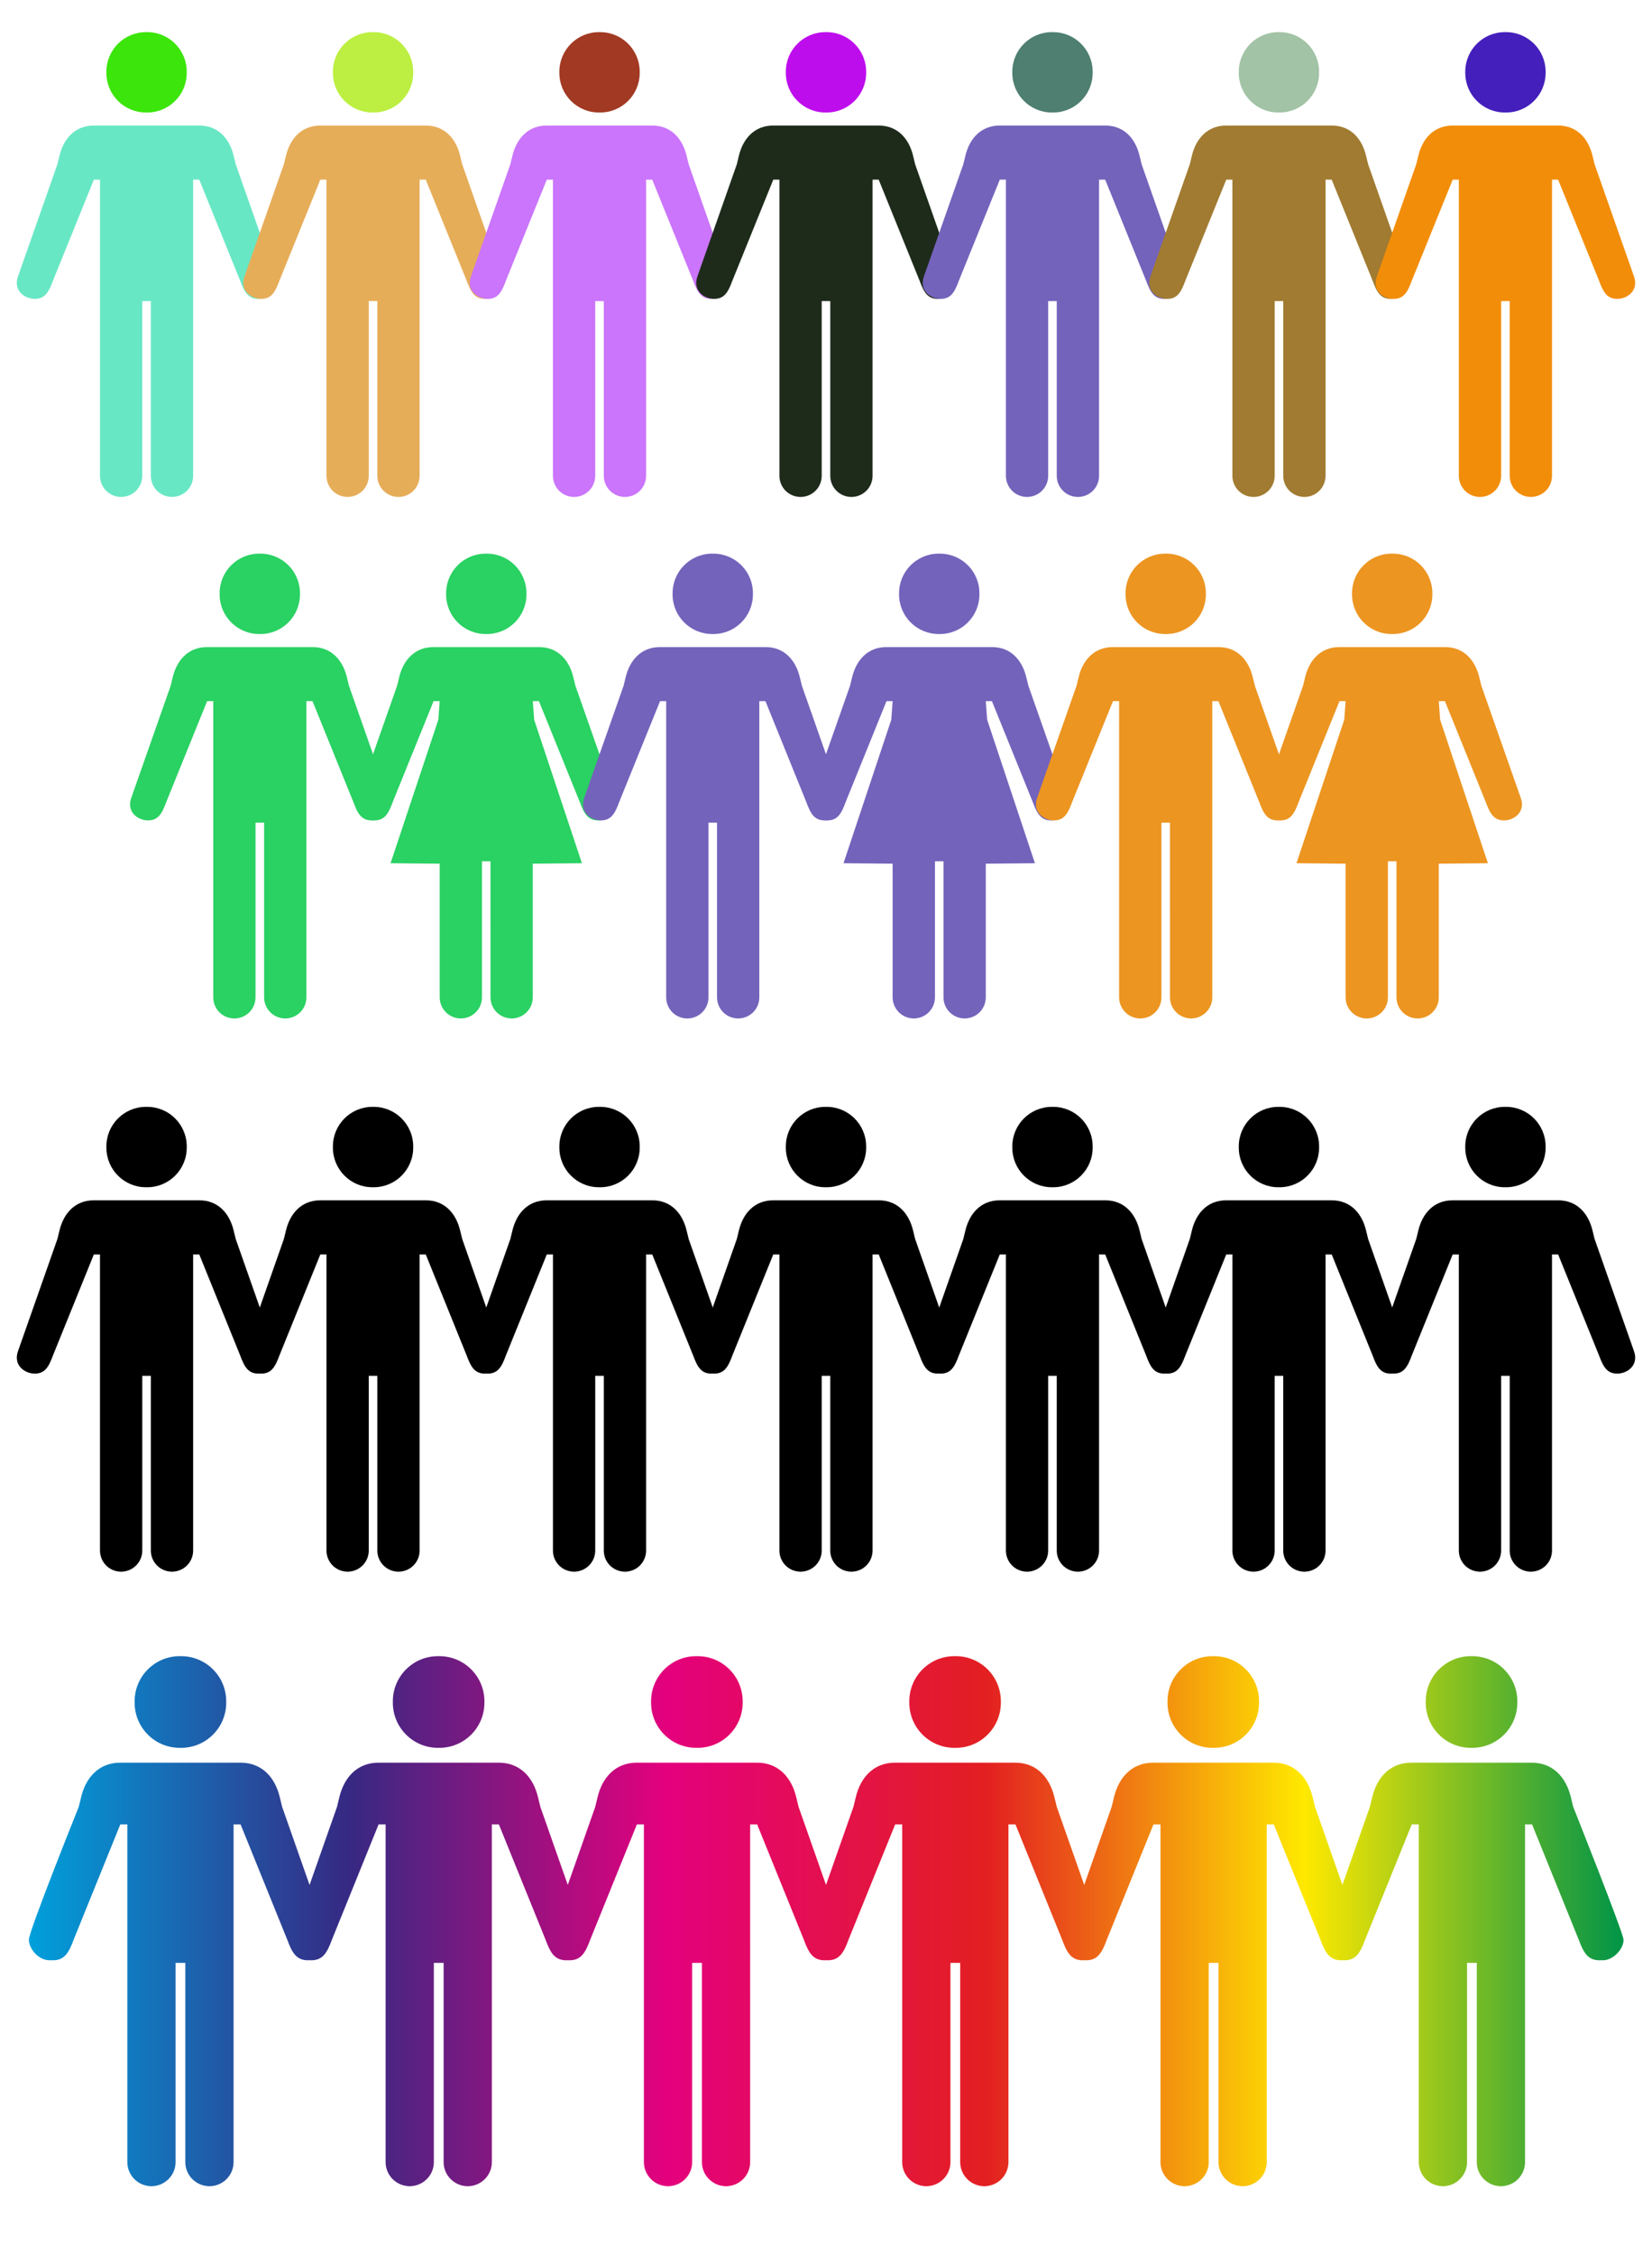 <?xml version="1.0" encoding="utf-8"?>
<!-- Generator: Adobe Illustrator 16.0.0, SVG Export Plug-In . SVG Version: 6.00 Build 0)  -->
<!DOCTYPE svg PUBLIC "-//W3C//DTD SVG 1.1//EN" "http://www.w3.org/Graphics/SVG/1.1/DTD/svg11.dtd">
<svg version="1.1" xmlns="http://www.w3.org/2000/svg" xmlns:xlink="http://www.w3.org/1999/xlink" x="0px" y="0px"
	 width="82.496px" height="112.541px" viewBox="0 0 82.496 112.541" enable-background="new 0 0 82.496 112.541"
	 xml:space="preserve">
<g id="Layer_1" display="none">
	<g id="Layer_1_1_">
		<g display="inline">
			<line fill="none" x1="81.552" y1="6.5" x2="39.936" y2="6.5"/>
			<path fill="#1D1D1B" d="M39.936,6h41.616c0.521,0,0.943,0.224,0.943,0.5S82.074,7,81.552,7H39.936
				c-0.521,0-0.942-0.224-0.942-0.5S39.415,6,39.936,6z"/>
		</g>
		<g display="inline">
			<line fill="none" x1="72.292" y1="0.5" x2="30.68" y2="0.5"/>
			<path fill="#1D1D1B" d="M30.68,0h41.612c0.521,0,0.942,0.224,0.942,0.5S72.813,1,72.292,1H30.68c-0.521,0-0.942-0.224-0.942-0.5
				S30.159,0,30.68,0z"/>
		</g>
		<g display="inline">
			<line fill="none" x1="35.641" y1="6.5" x2="24.331" y2="6.5"/>
			<path fill="#1D1D1B" d="M24.331,6h11.31c0.521,0,0.942,0.224,0.942,0.5S36.162,7,35.641,7h-11.31c-0.521,0-0.942-0.224-0.942-0.5
				S23.811,6,24.331,6z"/>
		</g>
		<g display="inline">
			<line fill="none" x1="53.005" y1="13.563" x2="41.695" y2="13.563"/>
			<path fill="#1D1D1B" d="M41.695,13.063h11.311c0.52,0,0.94,0.224,0.94,0.5s-0.422,0.5-0.94,0.5H41.695
				c-0.521,0-0.942-0.224-0.942-0.5S41.174,13.063,41.695,13.063z"/>
		</g>
		<g display="inline">
			<line fill="none" x1="27.43" y1="112.041" x2="15.21" y2="112.041"/>
			<path fill="#1D1D1B" d="M27.43,112.541H15.21c-0.276,0-0.5-0.224-0.5-0.5c0-0.274,0.224-0.5,0.5-0.5h12.22
				c0.276,0,0.5,0.226,0.5,0.5C27.93,112.317,27.707,112.541,27.43,112.541z"/>
		</g>
		<g display="inline">
			<line fill="none" x1="15.364" y1="106.498" x2="9.254" y2="106.498"/>
			<path fill="#1D1D1B" d="M15.364,106.998h-6.11c-0.276,0-0.5-0.226-0.5-0.5c0-0.276,0.224-0.5,0.5-0.5h6.109
				c0.276,0,0.5,0.224,0.5,0.5C15.864,106.772,15.64,106.998,15.364,106.998z"/>
		</g>
		<g display="inline">
			<line fill="none" x1="40.919" y1="106.498" x2="18.418" y2="106.498"/>
			<path fill="#1D1D1B" d="M40.919,106.998h-22.5c-0.276,0-0.5-0.226-0.5-0.5c0-0.276,0.224-0.5,0.5-0.5h22.5
				c0.276,0,0.5,0.224,0.5,0.5C41.419,106.772,41.195,106.998,40.919,106.998z"/>
		</g>
		<path display="inline" fill="#B7343E" d="M75.833,92.656c0,2.763-2.268,5.005-5.064,5.005H5.063C2.267,97.662,0,95.419,0,92.656
			V24.499c0-2.764,2.267-5.005,5.063-5.005h65.706c2.797,0,5.064,2.241,5.064,5.005V92.656z"/>
		<path display="inline" fill="#FFFFFF" d="M70.98,89.201c0,2.541-1.934,4.604-4.318,4.604H9.17c-2.384,0-4.317-2.063-4.317-4.604
			V24.099c0-2.544,1.933-4.604,4.317-4.604h57.492c2.385,0,4.318,2.061,4.318,4.604V89.201z"/>
		<path display="inline" fill="#4C4040" d="M75.833,29.189v-4.69c0-2.764-2.268-5.005-5.064-5.005H5.063
			C2.267,19.494,0,21.735,0,24.499v4.69H75.833z"/>
		<ellipse display="inline" fill="#FFFEFA" cx="17.513" cy="24.343" rx="1.846" ry="1.823"/>
		<ellipse display="inline" fill="#FFFEFA" cx="12.449" cy="24.343" rx="1.846" ry="1.823"/>
		<ellipse display="inline" fill="#FFFEFA" cx="7.385" cy="24.343" rx="1.846" ry="1.823"/>
		<path display="inline" fill="#FFFEFA" d="M24.133,24.343c0,1.005,0.827,1.823,1.846,1.823h43.498c1.021,0,1.847-0.818,1.847-1.823
			l0,0c0-1.008-0.828-1.825-1.847-1.825H25.979C24.96,22.518,24.133,23.335,24.133,24.343L24.133,24.343z"/>
		<path display="inline" fill="#43D98E" d="M56.639,38.147c0,0.536-0.3,0.973-0.667,0.973H10.521c-0.369,0-0.667-0.437-0.667-0.973
			v-2.183c0-0.538,0.299-0.973,0.667-0.973h45.451c0.369,0,0.667,0.435,0.667,0.973V38.147z"/>
		<path display="inline" fill="#FF918C" d="M63.996,72.271c0,0.535-0.3,0.973-0.668,0.973h-25.24c-0.369,0-0.667-0.438-0.667-0.973
			v-2.184c0-0.537,0.299-0.973,0.667-0.973h25.24c0.368,0,0.666,0.436,0.666,0.973v2.184H63.996z"/>
		<path display="inline" fill="#FFC250" d="M65.71,46.099c0,0.537-0.348,0.973-0.777,0.973H10.631c-0.43,0-0.778-0.437-0.778-0.973
			v-2.182c0-0.537,0.348-0.973,0.778-0.973h54.302c0.43,0,0.777,0.436,0.777,0.973V46.099z"/>
		<path display="inline" fill="#43D98E" d="M58.162,76.841H10.521c-0.369,0-0.667,0.436-0.667,0.973v2.184
			c0,0.537,0.299,0.973,0.667,0.973h47.641V76.841z"/>
		<path display="inline" fill="#045B78" d="M48.117,87.948c0,0.537-0.348,0.973-0.777,0.973H10.631c-0.43,0-0.778-0.436-0.778-0.973
			v-2.182c0-0.539,0.348-0.974,0.778-0.974h36.708c0.43,0,0.777,0.435,0.777,0.974V87.948z"/>
		<path display="inline" fill="#045B78" d="M57.662,55.177c0,0.537-0.299,0.973-0.666,0.973H38.088
			c-0.369,0-0.667-0.436-0.667-0.973v-2.182c0-0.538,0.299-0.973,0.667-0.973h18.906c0.369,0,0.668,0.435,0.668,0.973V55.177
			L57.662,55.177z"/>
		<path display="inline" fill="#43D98E" d="M65.71,63.724c0,0.535-0.348,0.974-0.777,0.974H38.199c-0.43,0-0.778-0.438-0.778-0.974
			V61.54c0-0.537,0.348-0.973,0.778-0.973h26.734c0.43,0,0.777,0.436,0.777,0.973V63.724z"/>
		<path display="inline" fill="#FF918C" d="M10.117,54.214c0-1.65,1.35-3,3-3h15.197c1.65,0,3,1.35,3,3v15.221c0,1.648-1.35,3-3,3
			H13.117c-1.65,0-3-1.352-3-3V54.214z"/>
	</g>
	<g id="Layer_2" display="inline">
		<g>
			<path fill="#6D6E71" d="M69.455,40.897C68.597,7.25,47.044,5.598,42.207,5.652c-0.641,0.007-1.277,0.007-1.917,0
				C35.45,5.598,13.898,7.25,13.04,40.897c0,0,1.397,15.707-1.374,23.833c-0.524,1.537,0.199,3.226,1.696,3.855
				c3.903,1.643,11.144,3.813,17.279,0.746h10.605h10.606c6.136,3.066,13.376,0.896,17.278-0.746
				c1.496-0.63,2.222-2.318,1.697-3.855C68.057,56.604,69.455,40.897,69.455,40.897z"/>
			<path fill="#F8D8A7" d="M41.248,67.214L41.248,67.214c-10.31,0-18.667-8.355-18.667-18.666V35.395
				c0-10.309,8.357-18.667,18.666-18.667h0.001c10.308,0,18.666,8.357,18.666,18.667v13.153
				C59.914,58.856,51.556,67.214,41.248,67.214z"/>
			<path fill="#6D6E71" d="M53.265,20.884c-3.225-2.658-5.674-4.993-10.18-4.993l-1.334,0.083
				c-10.398-1.987-22.45,12.746-19.299,19.317l-0.031,0.094C39.793,35,49.244,26.295,53.265,20.884z"/>
			<path fill="#6D6E71" d="M59.824,33.57c2.19-0.746-3-10.526-6.713-13.586v1C53.111,20.984,52.05,28.663,59.824,33.57z"/>
			<path fill="#6D6E71" d="M71,81.381C59.777,70.878,41.247,70.877,41.247,70.877s-18.529,0.001-29.751,10.504
				C0.273,91.886,0.467,99.388,0.467,99.388l0,0c0,4.146,3.359,7.502,7.503,7.502h33.277h33.278c4.145,0,7.503-3.356,7.503-7.502
				l0,0C82.028,99.388,82.222,91.886,71,81.381z"/>
			<path fill="#919191" d="M39.577,70.94c-3.236,0.188-10.69,0.959-18.022,4.076l-2.997,5.35l6.609,6.506l-2.586,6.005l8.789,14.013
				h8.207V70.94z"/>
			<path fill="#919191" d="M42.917,70.94c3.236,0.188,10.69,0.959,18.022,4.076l2.997,5.35l-6.609,6.506l2.586,6.005l-8.789,14.013
				h-8.207V70.94z"/>
			<path fill="#F2F2F2" d="M46.856,106.89l10.472-33.227V73.66c-8.438-2.782-16.081-2.783-16.081-2.783s-7.641,0-16.08,2.783v0.004
				l10.472,33.228h5.608h5.609V106.89z"/>
			<path fill="#F8D8A7" d="M41.248,67.214L41.248,67.214c-4.268,0-8.198-1.436-11.342-3.845v8.282
				c0,6.264,5.077,11.343,11.341,11.343l0,0c6.265,0,11.342-5.079,11.342-11.343v-8.282C49.445,65.778,45.515,67.214,41.248,67.214z
				"/>
			<path fill="#EFCC9E" d="M29.906,71.487c14.614,1.727,20.844-6.875,20.844-6.875c-2.783,1.652-6.03,2.602-9.501,2.602h-0.001
				c-4.267,0-8.197-1.436-11.341-3.845V71.487z"/>
			<path fill="#D42B27" d="M20.701,46.063v-11.86c0-11.329,9.217-20.546,20.547-20.546c11.328,0,20.546,9.217,20.546,20.546v11.859
				h3.002V34.203c0-12.984-10.563-23.548-23.548-23.548s-23.55,10.563-23.55,23.548v11.859L20.701,46.063L20.701,46.063z"/>
			<path fill="#D42B27" d="M20.701,51.163L20.701,51.163V36.135l0,0c-4.039,0-7.313,3.274-7.313,7.313v0.402
				C13.389,47.888,16.662,51.163,20.701,51.163z"/>
			<path fill="#D42B27" d="M61.794,51.163L61.794,51.163V36.135l0,0c4.039,0,7.313,3.274,7.313,7.313v0.402
				C69.107,47.888,65.833,51.163,61.794,51.163z"/>
			<g>
				<path fill="#D42B27" d="M43.643,62.34l-0.08-1.875l8.362-0.358c5.75-0.246,10.598-4.15,12.063-9.715l0.62-2.354l1.814,0.479
					l-0.62,2.354c-1.679,6.363-7.222,10.83-13.8,11.111L43.643,62.34z"/>
			</g>
			<path fill="#D42B27" d="M45.279,63.369h-1.891c-1.184,0-2.141-0.958-2.141-2.142l0,0c0-1.182,0.958-2.141,2.141-2.141h1.891
				c1.182,0,2.141,0.959,2.141,2.141l0,0C47.419,62.411,46.46,63.369,45.279,63.369z"/>
		</g>
	</g>
</g>
<g id="Layer_2_1_">
	<g>
		<g>
			<path fill="#68E7C5" d="M7.105,15.026v8.717c0,0.563-0.442,1.022-0.998,1.053H6.104c-0.019,0.002-0.037,0.003-0.055,0.003
				s-0.036-0.001-0.055-0.003H5.991c-0.269-0.015-0.511-0.129-0.689-0.306c-0.19-0.191-0.309-0.455-0.309-0.747V8.965H4.688
				l-2.042,5.039c-0.215,0.587-0.408,0.91-0.91,0.91c-0.503,0-1.106-0.419-0.825-1.155l1.956-5.563c0.1-0.413,0,0,0.1-0.413
				c0.206-0.87,0.783-1.518,1.716-1.518h5.271c0.934,0,1.511,0.647,1.716,1.518c0.101,0.413,0,0,0.101,0.413l1.956,5.563
				c0.281,0.735-0.322,1.155-0.825,1.155c-0.502,0-0.694-0.323-0.91-0.91L9.95,8.965H9.645v14.778c0,0.292-0.119,0.556-0.31,0.747
				c-0.178,0.177-0.42,0.292-0.688,0.306H8.643c-0.018,0.002-0.036,0.003-0.054,0.003c-0.019,0-0.036-0.001-0.055-0.003H8.531
				c-0.557-0.031-0.998-0.49-0.998-1.053v-8.717H7.105z"/>
			<path fill="#3CE50B" d="M7.288,5.614c-1.091,0-1.975-0.884-1.975-1.974V3.578c0-1.09,0.884-1.974,1.975-1.974h0.063
				c1.09,0,1.974,0.884,1.974,1.974V3.64c0,1.09-0.884,1.974-1.974,1.974H7.288z"/>
		</g>
		<g>
			<path fill="#E6AD59" d="M18.414,15.026v8.717c0,0.563-0.441,1.022-0.997,1.053h-0.003c-0.019,0.002-0.037,0.003-0.055,0.003
				c-0.019,0-0.037-0.001-0.055-0.003h-0.003c-0.269-0.015-0.51-0.129-0.689-0.306c-0.19-0.191-0.309-0.455-0.309-0.747V8.965
				h-0.306l-2.042,5.039c-0.215,0.587-0.408,0.91-0.91,0.91c-0.503,0-1.106-0.419-0.824-1.155l1.955-5.563
				c0.101-0.413,0,0,0.101-0.413c0.205-0.87,0.783-1.518,1.716-1.518h5.272c0.933,0,1.51,0.647,1.716,1.518c0.1,0.413,0,0,0.1,0.413
				l1.956,5.563c0.281,0.735-0.322,1.155-0.824,1.155c-0.503,0-0.695-0.323-0.911-0.91L21.26,8.965h-0.306v14.778
				c0,0.292-0.119,0.556-0.309,0.747c-0.178,0.177-0.419,0.292-0.688,0.306h-0.004c-0.018,0.002-0.036,0.003-0.054,0.003
				c-0.019,0-0.037-0.001-0.055-0.003h-0.003c-0.557-0.031-0.998-0.49-0.998-1.053v-8.717H18.414z"/>
			<path fill="#BCEF41" d="M18.597,5.614c-1.089,0-1.973-0.884-1.973-1.974V3.578c0-1.09,0.884-1.974,1.973-1.974h0.063
				c1.09,0,1.974,0.884,1.974,1.974V3.64c0,1.09-0.884,1.974-1.974,1.974H18.597z"/>
		</g>
		<g>
			<path fill="#CA75FB" d="M29.724,15.026v8.717c0,0.563-0.442,1.022-0.998,1.053h-0.004c-0.018,0.002-0.036,0.003-0.054,0.003
				s-0.036-0.001-0.055-0.003h-0.003c-0.269-0.015-0.511-0.129-0.689-0.306c-0.19-0.191-0.309-0.455-0.309-0.747V8.965h-0.306
				l-2.042,5.039c-0.214,0.587-0.407,0.91-0.91,0.91c-0.503,0-1.106-0.419-0.824-1.155l1.955-5.563c0.101-0.413,0,0,0.101-0.413
				c0.206-0.87,0.782-1.518,1.716-1.518h5.272c0.933,0,1.51,0.647,1.716,1.518c0.1,0.413,0,0,0.1,0.413l1.956,5.563
				c0.282,0.735-0.321,1.155-0.824,1.155c-0.502,0-0.695-0.323-0.91-0.91l-2.042-5.039h-0.306v14.778
				c0,0.292-0.119,0.556-0.309,0.747c-0.178,0.177-0.42,0.292-0.689,0.306h-0.003c-0.019,0.002-0.036,0.003-0.054,0.003
				c-0.019,0-0.037-0.001-0.055-0.003H31.15c-0.556-0.031-0.998-0.49-0.998-1.053v-8.717H29.724z"/>
			<path fill="#A23923" d="M29.907,5.614c-1.09,0-1.974-0.884-1.974-1.974V3.578c0-1.09,0.884-1.974,1.974-1.974h0.063
				c1.091,0,1.975,0.884,1.975,1.974V3.64c0,1.09-0.884,1.974-1.975,1.974H29.907z"/>
		</g>
		<g>
			<path fill="#1E2B1B" d="M41.034,15.026v8.717c0,0.563-0.441,1.022-0.998,1.053h-0.003c-0.018,0.002-0.036,0.003-0.055,0.003
				c-0.018,0-0.036-0.001-0.054-0.003H39.92c-0.27-0.015-0.511-0.129-0.689-0.306c-0.191-0.191-0.309-0.455-0.309-0.747V8.965
				h-0.306l-2.042,5.039c-0.215,0.587-0.408,0.91-0.911,0.91c-0.502,0-1.106-0.419-0.824-1.155l1.956-5.563c0.1-0.413,0,0,0.1-0.413
				c0.206-0.87,0.783-1.518,1.716-1.518h5.271c0.935,0,1.511,0.647,1.717,1.518c0.1,0.413,0,0,0.1,0.413l1.956,5.563
				c0.281,0.735-0.321,1.155-0.824,1.155c-0.502,0-0.696-0.323-0.911-0.91l-2.041-5.039h-0.306v14.778
				c0,0.292-0.119,0.556-0.31,0.747c-0.178,0.177-0.419,0.292-0.688,0.306h-0.004c-0.018,0.002-0.036,0.003-0.054,0.003
				c-0.019,0-0.037-0.001-0.055-0.003h-0.004c-0.556-0.031-0.997-0.49-0.997-1.053v-8.717H41.034z"/>
			<path fill="#BE0DED" d="M41.216,5.614c-1.09,0-1.974-0.884-1.974-1.974V3.578c0-1.09,0.884-1.974,1.974-1.974h0.063
				c1.09,0,1.974,0.884,1.974,1.974V3.64c0,1.09-0.884,1.974-1.974,1.974H41.216z"/>
		</g>
		<g>
			<path fill="#7463BB" d="M52.343,15.026v8.717c0,0.563-0.442,1.022-0.998,1.053h-0.003c-0.019,0.002-0.036,0.003-0.056,0.003
				c-0.017,0-0.034-0.001-0.054-0.003H51.23c-0.269-0.015-0.511-0.129-0.689-0.306c-0.19-0.191-0.309-0.455-0.309-0.747V8.965
				h-0.305l-2.043,5.039c-0.215,0.587-0.407,0.91-0.91,0.91c-0.502,0-1.106-0.419-0.824-1.155l1.955-5.563
				c0.101-0.413,0,0,0.101-0.413c0.205-0.87,0.783-1.518,1.716-1.518h5.271c0.935,0,1.511,0.647,1.717,1.518
				c0.099,0.413,0,0,0.099,0.413l1.957,5.563c0.282,0.735-0.321,1.155-0.825,1.155c-0.502,0-0.695-0.323-0.909-0.91l-2.042-5.039
				h-0.306v14.778c0,0.292-0.119,0.556-0.31,0.747c-0.178,0.177-0.419,0.292-0.688,0.306h-0.004
				c-0.018,0.002-0.035,0.003-0.055,0.003c-0.019,0-0.036-0.001-0.054-0.003h-0.004c-0.556-0.031-0.998-0.49-0.998-1.053v-8.717
				H52.343z"/>
			<path fill="#4E7F71" d="M52.527,5.614c-1.092,0-1.975-0.884-1.975-1.974V3.578c0-1.09,0.883-1.974,1.975-1.974h0.063
				c1.09,0,1.974,0.884,1.974,1.974V3.64c0,1.09-0.884,1.974-1.974,1.974H52.527z"/>
		</g>
		<g>
			<path fill="#A07B31" d="M63.653,15.026v8.717c0,0.563-0.441,1.022-0.998,1.053h-0.003c-0.019,0.002-0.036,0.003-0.054,0.003
				c-0.02,0-0.036-0.001-0.056-0.003H62.54c-0.269-0.015-0.511-0.129-0.689-0.306c-0.19-0.191-0.309-0.455-0.309-0.747V8.965h-0.306
				l-2.042,5.039c-0.216,0.587-0.407,0.91-0.911,0.91c-0.502,0-1.105-0.419-0.823-1.155l1.955-5.563c0.101-0.413,0,0,0.101-0.413
				c0.205-0.87,0.783-1.518,1.715-1.518h5.272c0.935,0,1.512,0.647,1.717,1.518c0.101,0.413,0,0,0.101,0.413l1.955,5.563
				c0.282,0.735-0.321,1.155-0.825,1.155c-0.502,0-0.695-0.323-0.909-0.91l-2.042-5.039h-0.306v14.778
				c0,0.292-0.119,0.556-0.311,0.747c-0.177,0.177-0.418,0.292-0.688,0.306h-0.003c-0.019,0.002-0.036,0.003-0.056,0.003
				c-0.018,0-0.036-0.001-0.054-0.003h-0.004c-0.556-0.031-0.997-0.49-0.997-1.053v-8.717H63.653z"/>
			<path fill="#A2C3A5" d="M63.835,5.614c-1.091,0-1.974-0.884-1.974-1.974V3.578c0-1.09,0.883-1.974,1.974-1.974h0.063
				c1.089,0,1.974,0.884,1.974,1.974V3.64c0,1.09-0.885,1.974-1.974,1.974H63.835z"/>
		</g>
		<g>
			<path fill="#F28D09" d="M74.962,15.026v8.717c0,0.563-0.441,1.022-0.998,1.053h-0.003c-0.02,0.002-0.036,0.003-0.054,0.003
				c-0.02,0-0.037-0.001-0.056-0.003h-0.003c-0.27-0.015-0.511-0.129-0.689-0.306c-0.19-0.191-0.309-0.455-0.309-0.747V8.965h-0.306
				l-2.042,5.039c-0.216,0.587-0.407,0.91-0.909,0.91c-0.504,0-1.107-0.419-0.825-1.155l1.955-5.563c0.101-0.413,0,0,0.101-0.413
				c0.205-0.87,0.782-1.518,1.715-1.518h5.272c0.934,0,1.512,0.647,1.717,1.518c0.101,0.413,0,0,0.101,0.413l1.955,5.563
				c0.282,0.735-0.321,1.155-0.825,1.155c-0.502,0-0.693-0.323-0.909-0.91l-2.042-5.039h-0.306v14.778
				c0,0.292-0.118,0.556-0.309,0.747c-0.179,0.177-0.421,0.292-0.689,0.306h-0.003c-0.02,0.002-0.037,0.003-0.056,0.003
				c-0.018,0-0.036-0.001-0.054-0.003h-0.003c-0.558-0.031-0.998-0.49-0.998-1.053v-8.717H74.962z"/>
			<path fill="#441FBB" d="M75.145,5.614c-1.091,0-1.974-0.884-1.974-1.974V3.578c0-1.09,0.883-1.974,1.974-1.974h0.063
				c1.092,0,1.975,0.884,1.975,1.974V3.64c0,1.09-0.883,1.974-1.975,1.974H75.145z"/>
		</g>
	</g>
	<g>
		<g>
			<g>
				<path fill="#2AD163" d="M12.76,41.05v8.717c0,0.564-0.442,1.023-0.998,1.053h-0.003c-0.018,0.002-0.036,0.003-0.055,0.003
					c-0.018,0-0.036,0-0.055-0.003h-0.003c-0.269-0.015-0.51-0.128-0.688-0.306c-0.191-0.191-0.309-0.455-0.309-0.747V34.988h-0.306
					L8.3,40.027c-0.215,0.587-0.407,0.91-0.91,0.91c-0.502,0-1.106-0.42-0.824-1.155l1.956-5.563c0.1-0.412,0,0,0.1-0.412
					c0.206-0.87,0.783-1.518,1.716-1.518h5.272c0.933,0,1.51,0.647,1.716,1.518c0.1,0.412,0,0,0.1,0.412l1.956,5.563
					c0.282,0.735-0.322,1.155-0.824,1.155s-0.695-0.323-0.91-0.91l-2.042-5.039h-0.305v14.778c0,0.292-0.119,0.556-0.309,0.747
					c-0.178,0.178-0.42,0.291-0.689,0.306h-0.003c-0.019,0.002-0.037,0.003-0.055,0.003s-0.036,0-0.055-0.003h-0.003
					c-0.556-0.03-0.998-0.489-0.998-1.053V41.05H12.76z"/>
				<path fill="#2AD163" d="M12.942,31.638c-1.09,0-1.974-0.884-1.974-1.974v-0.063c0-1.09,0.884-1.974,1.974-1.974h0.063
					c1.09,0,1.974,0.884,1.974,1.974v0.063c0,1.09-0.884,1.974-1.974,1.974H12.942z"/>
			</g>
			<g>
				<path fill="#2AD163" d="M24.069,42.98v6.786c0,0.564-0.441,1.023-0.998,1.053h-0.004c-0.018,0.002-0.035,0.003-0.054,0.003
					s-0.036,0-0.054-0.003h-0.004c-0.269-0.015-0.511-0.128-0.689-0.306c-0.19-0.191-0.309-0.455-0.309-0.747v-6.669l-2.454-0.021
					l2.386-7.163l0.067-0.925h-0.305l-2.042,5.039c-0.215,0.587-0.408,0.91-0.91,0.91c-0.503,0-1.106-0.42-0.825-1.155l1.956-5.563
					c0.1-0.412,0,0,0.1-0.412c0.206-0.87,0.783-1.518,1.716-1.518h5.272c0.934,0,1.511,0.647,1.716,1.518c0.1,0.412,0,0,0.1,0.412
					l1.955,5.563c0.282,0.735-0.32,1.155-0.824,1.155c-0.503,0-0.695-0.323-0.91-0.91l-2.042-5.039h-0.307l0.068,0.925l2.386,7.163
					l-2.455,0.021v6.669c0,0.292-0.118,0.556-0.308,0.747c-0.179,0.178-0.42,0.291-0.689,0.306h-0.004
					c-0.018,0.002-0.036,0.003-0.054,0.003s-0.036,0-0.055-0.003h-0.003c-0.556-0.03-0.998-0.489-0.998-1.053V42.98H24.069z"/>
				<path fill="#2AD163" d="M24.252,31.638c-1.09,0-1.974-0.884-1.974-1.974v-0.063c0-1.09,0.884-1.974,1.974-1.974h0.063
					c1.09,0,1.974,0.884,1.974,1.974v0.063c0,1.09-0.884,1.974-1.974,1.974H24.252z"/>
			</g>
		</g>
		<g>
			<g>
				<path fill="#7463BB" d="M35.379,41.05v8.717c0,0.564-0.442,1.023-0.998,1.053h-0.003c-0.019,0.002-0.037,0.003-0.055,0.003
					c-0.019,0-0.036,0-0.055-0.003h-0.003c-0.269-0.015-0.511-0.128-0.689-0.306c-0.19-0.191-0.309-0.455-0.309-0.747V34.988h-0.306
					l-2.042,5.039c-0.215,0.587-0.408,0.91-0.91,0.91c-0.503,0-1.106-0.42-0.825-1.155l1.956-5.563c0.1-0.412,0,0,0.1-0.412
					c0.206-0.87,0.783-1.518,1.716-1.518h5.271c0.934,0,1.511,0.647,1.716,1.518c0.101,0.412,0,0,0.101,0.412l1.957,5.563
					c0.281,0.735-0.322,1.155-0.826,1.155c-0.502,0-0.694-0.323-0.909-0.91l-2.042-5.039h-0.306v14.778
					c0,0.292-0.118,0.556-0.31,0.747c-0.178,0.178-0.42,0.291-0.688,0.306h-0.004c-0.018,0.002-0.036,0.003-0.055,0.003
					c-0.018,0-0.035,0-0.054-0.003h-0.003c-0.557-0.03-0.998-0.489-0.998-1.053V41.05H35.379z"/>
				<path fill="#7463BB" d="M35.562,31.638c-1.091,0-1.975-0.884-1.975-1.974v-0.063c0-1.09,0.884-1.974,1.975-1.974h0.063
					c1.09,0,1.974,0.884,1.974,1.974v0.063c0,1.09-0.884,1.974-1.974,1.974H35.562z"/>
			</g>
			<g>
				<path fill="#7463BB" d="M46.689,42.98v6.786c0,0.564-0.441,1.023-0.998,1.053h-0.004c-0.018,0.002-0.035,0.003-0.054,0.003
					s-0.036,0-0.054-0.003h-0.005c-0.269-0.015-0.511-0.128-0.688-0.306c-0.19-0.191-0.311-0.455-0.311-0.747v-6.669l-2.453-0.021
					l2.387-7.163l0.066-0.925h-0.306l-2.041,5.039c-0.215,0.587-0.407,0.91-0.911,0.91c-0.503,0-1.106-0.42-0.825-1.155l1.957-5.563
					c0.101-0.412,0,0,0.101-0.412c0.205-0.87,0.782-1.518,1.716-1.518h5.272c0.933,0,1.51,0.647,1.715,1.518
					c0.101,0.412,0,0,0.101,0.412l1.955,5.563c0.282,0.735-0.321,1.155-0.823,1.155s-0.695-0.323-0.911-0.91l-2.041-5.039h-0.307
					l0.068,0.925l2.386,7.163l-2.454,0.021v6.669c0,0.292-0.118,0.556-0.309,0.747c-0.179,0.178-0.42,0.291-0.688,0.306h-0.004
					c-0.018,0.002-0.036,0.003-0.054,0.003c-0.02,0-0.036,0-0.056-0.003h-0.003c-0.556-0.03-0.998-0.489-0.998-1.053V42.98H46.689z"
					/>
				<path fill="#7463BB" d="M46.872,31.638c-1.09,0-1.975-0.884-1.975-1.974v-0.063c0-1.09,0.885-1.974,1.975-1.974h0.063
					c1.091,0,1.974,0.884,1.974,1.974v0.063c0,1.09-0.883,1.974-1.974,1.974H46.872z"/>
			</g>
		</g>
		<g>
			<g>
				<g>
					<path fill="#EC9521" d="M57.999,41.05v8.717c0,0.564-0.442,1.023-0.998,1.053h-0.004c-0.018,0.002-0.035,0.003-0.054,0.003
						c-0.02,0-0.037,0-0.054-0.003h-0.005c-0.27-0.015-0.511-0.128-0.688-0.306c-0.191-0.191-0.311-0.455-0.311-0.747V34.988h-0.306
						l-2.041,5.039c-0.215,0.587-0.408,0.91-0.91,0.91c-0.504,0-1.105-0.42-0.825-1.155l1.957-5.563c0.099-0.412,0,0,0.099-0.412
						c0.207-0.87,0.784-1.518,1.717-1.518h5.272c0.932,0,1.51,0.647,1.715,1.518c0.101,0.412,0,0,0.101,0.412l1.956,5.563
						c0.281,0.735-0.321,1.155-0.824,1.155c-0.504,0-0.695-0.323-0.911-0.91l-2.041-5.039h-0.306v14.778
						c0,0.292-0.119,0.556-0.31,0.747c-0.179,0.178-0.421,0.291-0.688,0.306h-0.004c-0.018,0.002-0.036,0.003-0.054,0.003
						c-0.02,0-0.037,0-0.056-0.003h-0.003c-0.556-0.03-0.998-0.489-0.998-1.053V41.05H57.999z"/>
					<path fill="#EC9521" d="M58.18,31.638c-1.089,0-1.974-0.884-1.974-1.974v-0.063c0-1.09,0.885-1.974,1.974-1.974h0.064
						c1.09,0,1.973,0.884,1.973,1.974v0.063c0,1.09-0.883,1.974-1.973,1.974H58.18z"/>
				</g>
				<g>
					<path fill="#EC9521" d="M69.308,42.98v6.786c0,0.564-0.442,1.023-0.998,1.053h-0.003c-0.019,0.002-0.036,0.003-0.055,0.003
						c-0.018,0-0.037,0-0.055-0.003h-0.004c-0.268-0.015-0.509-0.128-0.688-0.306c-0.19-0.191-0.31-0.455-0.31-0.747v-6.669
						l-2.453-0.021l2.386-7.163l0.067-0.925H66.89l-2.041,5.039c-0.215,0.587-0.407,0.91-0.91,0.91c-0.504,0-1.106-0.42-0.825-1.155
						l1.957-5.563c0.1-0.412,0,0,0.1-0.412c0.205-0.87,0.783-1.518,1.716-1.518h5.271c0.933,0,1.511,0.647,1.717,1.518
						c0.1,0.412,0,0,0.1,0.412l1.956,5.563c0.281,0.735-0.321,1.155-0.825,1.155c-0.501,0-0.695-0.323-0.91-0.91l-2.041-5.039
						h-0.306l0.067,0.925l2.386,7.163l-2.453,0.021v6.669c0,0.292-0.119,0.556-0.31,0.747c-0.178,0.178-0.419,0.291-0.688,0.306
						h-0.004c-0.018,0.002-0.035,0.003-0.054,0.003c-0.02,0-0.037,0-0.055-0.003h-0.004c-0.556-0.03-0.998-0.489-0.998-1.053V42.98
						H69.308z"/>
					<path fill="#EC9521" d="M69.49,31.638c-1.09,0-1.973-0.884-1.973-1.974v-0.063c0-1.09,0.883-1.974,1.973-1.974h0.064
						c1.09,0,1.974,0.884,1.974,1.974v0.063c0,1.09-0.884,1.974-1.974,1.974H69.49z"/>
				</g>
			</g>
		</g>
	</g>
	<g>
		<g>
			<path d="M7.105,68.655v8.718c0,0.563-0.442,1.021-0.998,1.052H6.104c-0.019,0.003-0.037,0.003-0.055,0.003s-0.036,0-0.055-0.003
				H5.991c-0.269-0.015-0.511-0.128-0.689-0.306c-0.19-0.19-0.309-0.455-0.309-0.746V62.595H4.688l-2.042,5.039
				c-0.215,0.586-0.408,0.909-0.91,0.909c-0.503,0-1.106-0.419-0.825-1.155l1.956-5.563c0.1-0.411,0,0,0.1-0.411
				c0.206-0.87,0.783-1.518,1.716-1.518h5.271c0.934,0,1.511,0.647,1.716,1.518c0.101,0.411,0,0,0.101,0.411l1.956,5.563
				c0.281,0.736-0.322,1.155-0.825,1.155c-0.502,0-0.694-0.323-0.91-0.909L9.95,62.595H9.645v14.778c0,0.291-0.119,0.556-0.31,0.746
				c-0.178,0.178-0.42,0.291-0.688,0.306H8.643c-0.018,0.003-0.036,0.003-0.054,0.003c-0.019,0-0.036,0-0.055-0.003H8.531
				c-0.557-0.03-0.998-0.488-0.998-1.052v-8.718H7.105z"/>
			<path d="M7.288,59.244c-1.091,0-1.975-0.884-1.975-1.975v-0.063c0-1.09,0.884-1.974,1.975-1.974h0.063
				c1.09,0,1.974,0.884,1.974,1.974v0.063c0,1.091-0.884,1.975-1.974,1.975H7.288z"/>
		</g>
		<g>
			<path d="M18.414,68.655v8.718c0,0.563-0.441,1.021-0.997,1.052h-0.003c-0.019,0.003-0.037,0.003-0.055,0.003
				c-0.019,0-0.037,0-0.055-0.003h-0.003c-0.269-0.015-0.51-0.128-0.689-0.306c-0.19-0.19-0.309-0.455-0.309-0.746V62.595h-0.306
				l-2.042,5.039c-0.215,0.586-0.408,0.909-0.91,0.909c-0.503,0-1.106-0.419-0.824-1.155l1.955-5.563c0.101-0.411,0,0,0.101-0.411
				c0.205-0.87,0.783-1.518,1.716-1.518h5.272c0.933,0,1.51,0.647,1.716,1.518c0.1,0.411,0,0,0.1,0.411l1.956,5.563
				c0.281,0.736-0.322,1.155-0.824,1.155c-0.503,0-0.695-0.323-0.911-0.909l-2.042-5.039h-0.306v14.778
				c0,0.291-0.119,0.556-0.309,0.746c-0.178,0.178-0.419,0.291-0.688,0.306h-0.004c-0.018,0.003-0.036,0.003-0.054,0.003
				c-0.019,0-0.037,0-0.055-0.003h-0.003c-0.557-0.03-0.998-0.488-0.998-1.052v-8.718H18.414z"/>
			<path d="M18.597,59.244c-1.089,0-1.973-0.884-1.973-1.975v-0.063c0-1.09,0.884-1.974,1.973-1.974h0.063
				c1.09,0,1.974,0.884,1.974,1.974v0.063c0,1.091-0.884,1.975-1.974,1.975H18.597z"/>
		</g>
		<g>
			<path d="M29.724,68.655v8.718c0,0.563-0.442,1.021-0.998,1.052h-0.004c-0.018,0.003-0.036,0.003-0.054,0.003
				s-0.036,0-0.055-0.003h-0.003c-0.269-0.015-0.511-0.128-0.689-0.306c-0.19-0.19-0.309-0.455-0.309-0.746V62.595h-0.306
				l-2.042,5.039c-0.214,0.586-0.407,0.909-0.91,0.909c-0.503,0-1.106-0.419-0.824-1.155l1.955-5.563c0.101-0.411,0,0,0.101-0.411
				c0.206-0.87,0.782-1.518,1.716-1.518h5.272c0.933,0,1.51,0.647,1.716,1.518c0.1,0.411,0,0,0.1,0.411l1.956,5.563
				c0.282,0.736-0.321,1.155-0.824,1.155c-0.502,0-0.695-0.323-0.91-0.909l-2.042-5.039h-0.306v14.778
				c0,0.291-0.119,0.556-0.309,0.746c-0.178,0.178-0.42,0.291-0.689,0.306h-0.003c-0.019,0.003-0.036,0.003-0.054,0.003
				c-0.019,0-0.037,0-0.055-0.003H31.15c-0.556-0.03-0.998-0.488-0.998-1.052v-8.718H29.724z"/>
			<path d="M29.907,59.244c-1.09,0-1.974-0.884-1.974-1.975v-0.063c0-1.09,0.884-1.974,1.974-1.974h0.063
				c1.091,0,1.975,0.884,1.975,1.974v0.063c0,1.091-0.884,1.975-1.975,1.975H29.907z"/>
		</g>
		<g>
			<path d="M41.034,68.655v8.718c0,0.563-0.441,1.021-0.998,1.052h-0.003c-0.018,0.003-0.036,0.003-0.055,0.003
				c-0.018,0-0.036,0-0.054-0.003H39.92c-0.27-0.015-0.511-0.128-0.689-0.306c-0.191-0.19-0.309-0.455-0.309-0.746V62.595h-0.306
				l-2.042,5.039c-0.215,0.586-0.408,0.909-0.911,0.909c-0.502,0-1.106-0.419-0.824-1.155l1.956-5.563c0.1-0.411,0,0,0.1-0.411
				c0.206-0.87,0.783-1.518,1.716-1.518h5.271c0.935,0,1.511,0.647,1.717,1.518c0.1,0.411,0,0,0.1,0.411l1.956,5.563
				c0.281,0.736-0.321,1.155-0.824,1.155c-0.502,0-0.696-0.323-0.911-0.909l-2.041-5.039h-0.306v14.778
				c0,0.291-0.119,0.556-0.31,0.746c-0.178,0.178-0.419,0.291-0.688,0.306h-0.004c-0.018,0.003-0.036,0.003-0.054,0.003
				c-0.019,0-0.037,0-0.055-0.003h-0.004c-0.556-0.03-0.997-0.488-0.997-1.052v-8.718H41.034z"/>
			<path d="M41.216,59.244c-1.09,0-1.974-0.884-1.974-1.975v-0.063c0-1.09,0.884-1.974,1.974-1.974h0.063
				c1.09,0,1.974,0.884,1.974,1.974v0.063c0,1.091-0.884,1.975-1.974,1.975H41.216z"/>
		</g>
		<g>
			<path d="M52.343,68.655v8.718c0,0.563-0.442,1.021-0.998,1.052h-0.003c-0.019,0.003-0.036,0.003-0.056,0.003
				c-0.017,0-0.034,0-0.054-0.003H51.23c-0.269-0.015-0.511-0.128-0.689-0.306c-0.19-0.19-0.309-0.455-0.309-0.746V62.595h-0.305
				l-2.043,5.039c-0.215,0.586-0.407,0.909-0.91,0.909c-0.502,0-1.106-0.419-0.824-1.155l1.955-5.563c0.101-0.411,0,0,0.101-0.411
				c0.205-0.87,0.783-1.518,1.716-1.518h5.271c0.935,0,1.511,0.647,1.717,1.518c0.099,0.411,0,0,0.099,0.411l1.957,5.563
				c0.282,0.736-0.321,1.155-0.825,1.155c-0.502,0-0.695-0.323-0.909-0.909l-2.042-5.039h-0.306v14.778
				c0,0.291-0.119,0.556-0.31,0.746c-0.178,0.178-0.419,0.291-0.688,0.306h-0.004c-0.018,0.003-0.035,0.003-0.055,0.003
				c-0.019,0-0.036,0-0.054-0.003h-0.004c-0.556-0.03-0.998-0.488-0.998-1.052v-8.718H52.343z"/>
			<path d="M52.527,59.244c-1.092,0-1.975-0.884-1.975-1.975v-0.063c0-1.09,0.883-1.974,1.975-1.974h0.063
				c1.09,0,1.974,0.884,1.974,1.974v0.063c0,1.091-0.884,1.975-1.974,1.975H52.527z"/>
		</g>
		<g>
			<path d="M63.653,68.655v8.718c0,0.563-0.441,1.021-0.998,1.052h-0.003c-0.019,0.003-0.036,0.003-0.054,0.003
				c-0.02,0-0.036,0-0.056-0.003H62.54c-0.269-0.015-0.511-0.128-0.689-0.306c-0.19-0.19-0.309-0.455-0.309-0.746V62.595h-0.306
				l-2.042,5.039c-0.216,0.586-0.407,0.909-0.911,0.909c-0.502,0-1.105-0.419-0.823-1.155l1.955-5.563c0.101-0.411,0,0,0.101-0.411
				c0.205-0.87,0.783-1.518,1.715-1.518h5.272c0.935,0,1.512,0.647,1.717,1.518c0.101,0.411,0,0,0.101,0.411l1.955,5.563
				c0.282,0.736-0.321,1.155-0.825,1.155c-0.502,0-0.695-0.323-0.909-0.909l-2.042-5.039h-0.306v14.778
				c0,0.291-0.119,0.556-0.311,0.746c-0.177,0.178-0.418,0.291-0.688,0.306h-0.003c-0.019,0.003-0.036,0.003-0.056,0.003
				c-0.018,0-0.036,0-0.054-0.003h-0.004c-0.556-0.03-0.997-0.488-0.997-1.052v-8.718H63.653z"/>
			<path d="M63.835,59.244c-1.091,0-1.974-0.884-1.974-1.975v-0.063c0-1.09,0.883-1.974,1.974-1.974h0.063
				c1.089,0,1.974,0.884,1.974,1.974v0.063c0,1.091-0.885,1.975-1.974,1.975H63.835z"/>
		</g>
		<g>
			<path d="M74.962,68.655v8.718c0,0.563-0.441,1.021-0.998,1.052h-0.003c-0.02,0.003-0.036,0.003-0.054,0.003
				c-0.02,0-0.037,0-0.056-0.003h-0.003c-0.27-0.015-0.511-0.128-0.689-0.306c-0.19-0.19-0.309-0.455-0.309-0.746V62.595h-0.306
				l-2.042,5.039c-0.216,0.586-0.407,0.909-0.909,0.909c-0.504,0-1.107-0.419-0.825-1.155l1.955-5.563c0.101-0.411,0,0,0.101-0.411
				c0.205-0.87,0.782-1.518,1.715-1.518h5.272c0.934,0,1.512,0.647,1.717,1.518c0.101,0.411,0,0,0.101,0.411l1.955,5.563
				c0.282,0.736-0.321,1.155-0.825,1.155c-0.502,0-0.693-0.323-0.909-0.909l-2.042-5.039h-0.306v14.778
				c0,0.291-0.118,0.556-0.309,0.746c-0.179,0.178-0.421,0.291-0.689,0.306h-0.003c-0.02,0.003-0.037,0.003-0.056,0.003
				c-0.018,0-0.036,0-0.054-0.003h-0.003c-0.558-0.03-0.998-0.488-0.998-1.052v-8.718H74.962z"/>
			<path d="M75.145,59.244c-1.091,0-1.974-0.884-1.974-1.975v-0.063c0-1.09,0.883-1.974,1.974-1.974h0.063
				c1.092,0,1.975,0.884,1.975,1.974v0.063c0,1.091-0.883,1.975-1.975,1.975H75.145z"/>
		</g>
	</g>
	<linearGradient id="SVGID_1_" gradientUnits="userSpaceOnUse" x1="1.442" y1="95.866" x2="81.053" y2="95.866">
		<stop  offset="0" style="stop-color:#00A0DB"/>
		<stop  offset="0.2" style="stop-color:#362983"/>
		<stop  offset="0.4" style="stop-color:#E4007D"/>
		<stop  offset="0.6" style="stop-color:#E31F21"/>
		<stop  offset="0.8" style="stop-color:#FFE900"/>
		<stop  offset="1" style="stop-color:#009447"/>
	</linearGradient>
	<path fill="url(#SVGID_1_)" d="M8.974,87.217h0.071c1.243,0,2.251-1.009,2.251-2.251v-0.073c0-1.242-1.008-2.25-2.251-2.25H8.974
		c-1.243,0-2.251,1.008-2.251,2.25v0.073C6.723,86.208,7.73,87.217,8.974,87.217z M21.868,87.217h0.072
		c1.243,0,2.25-1.009,2.25-2.251v-0.073c0-1.242-1.007-2.25-2.25-2.25h-0.072c-1.243,0-2.25,1.008-2.25,2.25v0.073
		C19.618,86.208,20.625,87.217,21.868,87.217z M34.764,87.217h0.072c1.242,0,2.25-1.009,2.25-2.251v-0.073
		c0-1.242-1.008-2.25-2.25-2.25h-0.072c-1.243,0-2.251,1.008-2.251,2.25v0.073C32.513,86.208,33.521,87.217,34.764,87.217z
		 M47.658,87.217h0.071c1.244,0,2.251-1.009,2.251-2.251v-0.073c0-1.242-1.007-2.25-2.251-2.25h-0.071
		c-1.243,0-2.25,1.008-2.25,2.25v0.073C45.408,86.208,46.415,87.217,47.658,87.217z M60.553,87.217h0.071
		c1.243,0,2.25-1.009,2.25-2.251v-0.073c0-1.242-1.007-2.25-2.25-2.25h-0.071c-1.244,0-2.251,1.008-2.251,2.25v0.073
		C58.302,86.208,59.309,87.217,60.553,87.217z M73.448,87.217h0.071c1.244,0,2.251-1.009,2.251-2.251v-0.073
		c0-1.242-1.007-2.25-2.251-2.25h-0.071c-1.243,0-2.25,1.008-2.25,2.25v0.073C71.198,86.208,72.205,87.217,73.448,87.217z
		 M78.56,90.159c-0.114-0.47,0,0-0.114-0.47c-0.234-0.992-0.893-1.731-1.957-1.731h-6.012c-1.063,0-1.721,0.739-1.955,1.731
		c-0.114,0.47,0,0-0.114,0.47l-1.372,3.9l-1.37-3.9c-0.115-0.47,0,0-0.115-0.47c-0.234-0.992-0.892-1.731-1.957-1.731h-6.01
		c-1.064,0-1.722,0.739-1.956,1.731c-0.115,0.47,0,0-0.115,0.47l-1.37,3.9l-1.372-3.9c-0.115-0.47,0,0-0.115-0.47
		c-0.234-0.992-0.892-1.731-1.956-1.731h-6.01c-1.065,0-1.723,0.739-1.957,1.731c-0.114,0.47,0,0-0.114,0.47l-1.371,3.9l-1.371-3.9
		c-0.114-0.47,0,0-0.114-0.47c-0.234-0.992-0.893-1.731-1.957-1.731h-6.011c-1.064,0-1.722,0.739-1.957,1.731
		c-0.113,0.47,0,0-0.113,0.47l-1.372,3.9l-1.371-3.9c-0.114-0.47,0,0-0.114-0.47c-0.234-0.992-0.893-1.731-1.957-1.731h-6.011
		c-1.064,0-1.722,0.739-1.957,1.731c-0.113,0.47,0,0-0.113,0.47l-1.372,3.9l-1.371-3.9c-0.114-0.47,0,0-0.114-0.47
		c-0.233-0.992-0.893-1.731-1.956-1.731H6.003c-1.063,0-1.722,0.739-1.955,1.731c-0.114,0.47,0,0-0.114,0.47
		c0,0-2.483,6.174-2.491,6.622s0.465,1.037,1.037,1.037c0.027,0,0.055-0.001,0.082-0.004c0.027,0.003,0.055,0.004,0.082,0.004
		c0.572,0,0.792-0.368,1.037-1.037l2.328-5.746h0.349v16.853c0,0.331,0.136,0.633,0.353,0.851c0.203,0.202,0.479,0.332,0.785,0.35
		H7.5c0.02,0.001,0.04,0.003,0.062,0.003c0.021,0,0.041-0.002,0.062-0.003h0.005c0.633-0.035,1.138-0.56,1.138-1.2v-9.941h0.487
		v9.941c0,0.641,0.504,1.165,1.138,1.2h0.004c0.021,0.001,0.041,0.003,0.063,0.003c0.021,0,0.041-0.002,0.062-0.003h0.004
		c0.307-0.018,0.583-0.147,0.786-0.35c0.217-0.218,0.353-0.52,0.353-0.851V91.035h0.349l2.328,5.746
		c0.245,0.669,0.465,1.037,1.037,1.037c0.027,0,0.055-0.001,0.081-0.004c0.028,0.003,0.055,0.004,0.082,0.004
		c0.573,0,0.793-0.368,1.038-1.037l2.328-5.746h0.349v16.853c0,0.331,0.135,0.633,0.352,0.851c0.204,0.202,0.479,0.332,0.786,0.35
		h0.003c0.021,0.001,0.042,0.003,0.063,0.003c0.021,0,0.041-0.002,0.063-0.003h0.004c0.634-0.035,1.138-0.56,1.138-1.2v-9.941h0.488
		v9.941c0,0.641,0.503,1.165,1.138,1.2h0.004c0.021,0.001,0.041,0.003,0.063,0.003c0.021,0,0.04-0.002,0.062-0.003h0.004
		c0.307-0.018,0.582-0.147,0.785-0.35c0.218-0.218,0.353-0.52,0.353-0.851V91.035h0.349l2.328,5.746
		c0.245,0.669,0.465,1.037,1.038,1.037c0.026,0,0.054-0.001,0.081-0.004c0.027,0.003,0.055,0.004,0.081,0.004
		c0.573,0,0.793-0.368,1.038-1.037l2.329-5.746h0.348v16.853c0,0.331,0.136,0.633,0.353,0.851c0.203,0.202,0.479,0.332,0.785,0.35
		h0.004c0.021,0.001,0.041,0.003,0.063,0.003c0.021,0,0.041-0.002,0.062-0.003h0.004c0.635-0.035,1.139-0.56,1.139-1.2v-9.941h0.488
		v9.941c0,0.641,0.503,1.165,1.138,1.2h0.003c0.021,0.001,0.042,0.003,0.063,0.003s0.041-0.002,0.063-0.003h0.003
		c0.308-0.018,0.583-0.147,0.786-0.35c0.217-0.218,0.352-0.52,0.352-0.851V91.035h0.349l2.328,5.746
		c0.245,0.669,0.465,1.037,1.038,1.037c0.027,0,0.055-0.001,0.082-0.004c0.027,0.003,0.054,0.004,0.081,0.004
		c0.573,0,0.792-0.368,1.038-1.037l2.327-5.746h0.35v16.853c0,0.331,0.135,0.633,0.352,0.851c0.204,0.202,0.479,0.332,0.786,0.35
		h0.004c0.021,0.001,0.041,0.003,0.062,0.003c0.021,0,0.04-0.002,0.063-0.003h0.004c0.633-0.035,1.138-0.56,1.138-1.2v-9.941h0.487
		v9.941c0,0.641,0.505,1.165,1.138,1.2h0.005c0.021,0.001,0.04,0.003,0.063,0.003c0.021,0,0.04-0.002,0.061-0.003h0.005
		c0.307-0.018,0.582-0.147,0.785-0.35c0.217-0.218,0.353-0.52,0.353-0.851V91.035h0.349l2.328,5.746
		c0.245,0.669,0.465,1.037,1.037,1.037c0.027,0,0.055-0.001,0.083-0.004c0.026,0.003,0.054,0.004,0.081,0.004
		c0.572,0,0.792-0.368,1.037-1.037l2.328-5.746h0.349v16.853c0,0.331,0.136,0.633,0.353,0.851c0.203,0.202,0.479,0.332,0.785,0.35
		h0.005c0.021,0.001,0.04,0.003,0.061,0.003c0.022,0,0.041-0.002,0.063-0.003h0.005c0.633-0.035,1.138-0.56,1.138-1.2v-9.941h0.487
		v9.941c0,0.641,0.505,1.165,1.138,1.2h0.004c0.021,0.001,0.041,0.003,0.063,0.003c0.021,0,0.041-0.002,0.062-0.003h0.004
		c0.308-0.018,0.582-0.147,0.786-0.35c0.217-0.218,0.352-0.52,0.352-0.851V91.035h0.35l2.327,5.746
		c0.246,0.669,0.466,1.037,1.037,1.037c0.028,0,0.056-0.001,0.083-0.004c0.026,0.003,0.054,0.004,0.082,0.004
		c0.571,0,0.791-0.368,1.037-1.037l2.327-5.746h0.35v16.853c0,0.331,0.135,0.633,0.352,0.851c0.204,0.202,0.479,0.332,0.786,0.35
		h0.004c0.021,0.001,0.041,0.003,0.062,0.003s0.041-0.002,0.063-0.003h0.004c0.633-0.035,1.138-0.56,1.138-1.2v-9.941h0.487v9.941
		c0,0.641,0.504,1.165,1.138,1.2h0.005c0.021,0.001,0.041,0.003,0.063,0.003c0.021,0,0.041-0.002,0.061-0.003h0.005
		c0.307-0.018,0.582-0.147,0.785-0.35c0.217-0.218,0.353-0.52,0.353-0.851V91.035h0.349l2.328,5.746
		c0.246,0.669,0.466,1.037,1.037,1.037c0.027,0,0.056-0.001,0.083-0.004c0.026,0.003,0.054,0.004,0.081,0.004
		c0.572,0,1.072-0.631,1.038-1.037S78.56,90.159,78.56,90.159z"/>
</g>
</svg>
